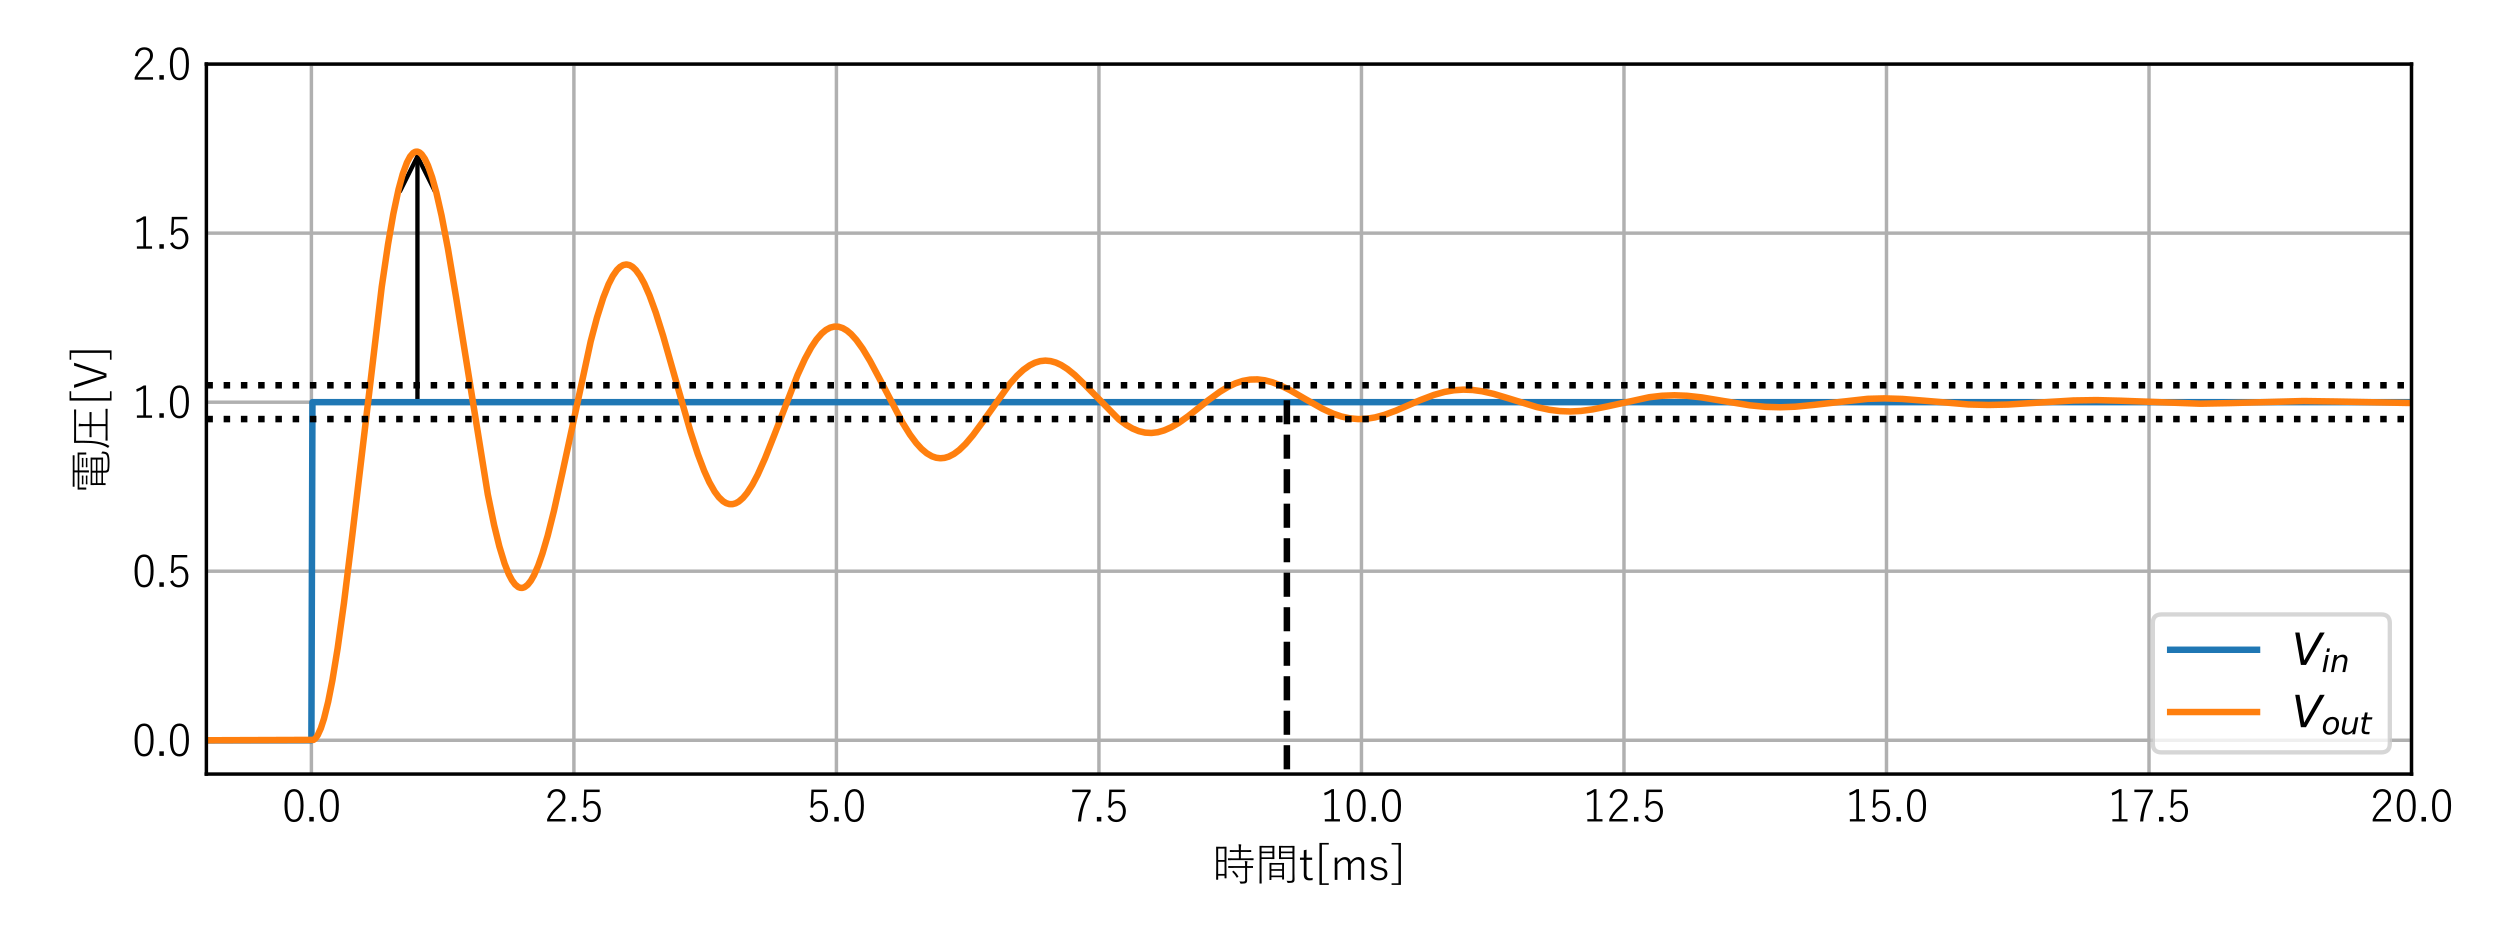 <?xml version="1.0" encoding="utf-8" standalone="no"?>
<!DOCTYPE svg PUBLIC "-//W3C//DTD SVG 1.1//EN"
  "http://www.w3.org/Graphics/SVG/1.1/DTD/svg11.dtd">
<svg xmlns:xlink="http://www.w3.org/1999/xlink" width="576pt" height="216pt" viewBox="0 0 576 216" xmlns="http://www.w3.org/2000/svg" version="1.1">
 <defs>
  <style type="text/css">*{stroke-linejoin: round; stroke-linecap: butt}</style>
 </defs>
 <g id="figure_1">
  <g id="patch_1">
   <path d="M 0 216 
L 576 216 
L 576 0 
L 0 0 
z
" style="fill: #ffffff"/>
  </g>
  <g id="axes_1">
   <g id="patch_2">
    <path d="M 47.55 178.35 
L 555.615 178.35 
L 555.615 14.76 
L 47.55 14.76 
z
" style="fill: #ffffff"/>
   </g>
   <g id="matplotlib.axis_1">
    <g id="xtick_1">
     <g id="line2d_1">
      <path d="M 71.744 178.35 
L 71.744 14.76 
" clip-path="url(#p71c3889fd0)" style="fill: none; stroke: #b0b0b0; stroke-width: 0.8; stroke-linecap: square"/>
     </g>
     <g id="line2d_2"/>
     <g id="text_1">
      <!-- 0.0 -->
      <g transform="translate(64.894 189.492)scale(0.1 -0.1)">
       <defs>
        <path id="YuGothic-Regular-30" d="M 1788 4806 
Q 3150 4806 3150 2456 
Q 3150 56 1772 56 
Q 409 56 409 2444 
Q 409 4806 1788 4806 
z
M 1788 4453 
Q 1269 4453 1047 3938 
Q 838 3456 838 2456 
Q 838 1303 1100 819 
Q 1322 409 1772 409 
Q 2291 409 2516 950 
Q 2722 1444 2722 2450 
Q 2722 3591 2456 4059 
Q 2234 4453 1788 4453 
z
" transform="scale(0.016)"/>
        <path id="YuGothic-Regular-2e" d="M 1147 794 
L 1147 141 
L 506 141 
L 506 794 
L 1147 794 
z
" transform="scale(0.016)"/>
       </defs>
       <use xlink:href="#YuGothic-Regular-30"/>
       <use xlink:href="#YuGothic-Regular-2e" x="55.615"/>
       <use xlink:href="#YuGothic-Regular-30" x="81.396"/>
      </g>
     </g>
    </g>
    <g id="xtick_2">
     <g id="line2d_3">
      <path d="M 132.227 178.35 
L 132.227 14.76 
" clip-path="url(#p71c3889fd0)" style="fill: none; stroke: #b0b0b0; stroke-width: 0.8; stroke-linecap: square"/>
     </g>
     <g id="line2d_4"/>
     <g id="text_2">
      <!-- 2.5 -->
      <g transform="translate(125.377 189.492)scale(0.1 -0.1)">
       <defs>
        <path id="YuGothic-Regular-32" d="M 459 3597 
Q 588 4228 988 4541 
Q 1325 4806 1819 4806 
Q 2406 4806 2750 4453 
Q 3059 4138 3059 3628 
Q 3059 3219 2838 2875 
Q 2628 2556 2094 2075 
Q 1191 1284 825 494 
L 3066 494 
L 3066 141 
L 422 141 
L 422 456 
Q 819 1406 1806 2309 
Q 2331 2800 2497 3088 
Q 2638 3331 2638 3628 
Q 2638 4038 2378 4263 
Q 2156 4453 1813 4453 
Q 1025 4453 863 3494 
L 459 3597 
z
" transform="scale(0.016)"/>
        <path id="YuGothic-Regular-35" d="M 2906 4728 
L 2906 4375 
L 1016 4375 
L 959 3159 
Q 953 3022 922 2622 
Q 1066 2856 1325 2988 
Q 1556 3103 1819 3103 
Q 2397 3103 2753 2653 
Q 3072 2247 3072 1625 
Q 3072 850 2622 416 
Q 2253 56 1716 56 
Q 772 56 434 909 
L 825 1075 
Q 1059 403 1716 403 
Q 2172 403 2425 766 
Q 2650 1088 2650 1606 
Q 2650 2188 2381 2494 
Q 2147 2756 1759 2756 
Q 1447 2756 1209 2566 
Q 1003 2397 903 2116 
L 569 2169 
L 678 4728 
L 2906 4728 
z
" transform="scale(0.016)"/>
       </defs>
       <use xlink:href="#YuGothic-Regular-32"/>
       <use xlink:href="#YuGothic-Regular-2e" x="55.615"/>
       <use xlink:href="#YuGothic-Regular-35" x="81.396"/>
      </g>
     </g>
    </g>
    <g id="xtick_3">
     <g id="line2d_5">
      <path d="M 192.711 178.35 
L 192.711 14.76 
" clip-path="url(#p71c3889fd0)" style="fill: none; stroke: #b0b0b0; stroke-width: 0.8; stroke-linecap: square"/>
     </g>
     <g id="line2d_6"/>
     <g id="text_3">
      <!-- 5.0 -->
      <g transform="translate(185.861 189.492)scale(0.1 -0.1)">
       <use xlink:href="#YuGothic-Regular-35"/>
       <use xlink:href="#YuGothic-Regular-2e" x="55.615"/>
       <use xlink:href="#YuGothic-Regular-30" x="81.396"/>
      </g>
     </g>
    </g>
    <g id="xtick_4">
     <g id="line2d_7">
      <path d="M 253.195 178.35 
L 253.195 14.76 
" clip-path="url(#p71c3889fd0)" style="fill: none; stroke: #b0b0b0; stroke-width: 0.8; stroke-linecap: square"/>
     </g>
     <g id="line2d_8"/>
     <g id="text_4">
      <!-- 7.5 -->
      <g transform="translate(246.345 189.492)scale(0.1 -0.1)">
       <defs>
        <path id="YuGothic-Regular-37" d="M 3091 4728 
L 3091 4406 
Q 2434 3356 2106 2284 
Q 1809 1325 1709 141 
L 1253 141 
Q 1381 1450 1778 2538 
Q 2100 3428 2675 4363 
L 434 4363 
L 434 4728 
L 3091 4728 
z
" transform="scale(0.016)"/>
       </defs>
       <use xlink:href="#YuGothic-Regular-37"/>
       <use xlink:href="#YuGothic-Regular-2e" x="55.615"/>
       <use xlink:href="#YuGothic-Regular-35" x="81.396"/>
      </g>
     </g>
    </g>
    <g id="xtick_5">
     <g id="line2d_9">
      <path d="M 313.679 178.35 
L 313.679 14.76 
" clip-path="url(#p71c3889fd0)" style="fill: none; stroke: #b0b0b0; stroke-width: 0.8; stroke-linecap: square"/>
     </g>
     <g id="line2d_10"/>
     <g id="text_5">
      <!-- 10.0 -->
      <g transform="translate(304.049 189.492)scale(0.1 -0.1)">
       <defs>
        <path id="YuGothic-Regular-31" d="M 2063 4794 
L 2063 481 
L 2925 481 
L 2925 141 
L 744 141 
L 744 481 
L 1666 481 
L 1666 4359 
Q 1259 4081 725 3878 
L 653 4250 
Q 1184 4428 1734 4794 
L 2063 4794 
z
" transform="scale(0.016)"/>
       </defs>
       <use xlink:href="#YuGothic-Regular-31"/>
       <use xlink:href="#YuGothic-Regular-30" x="55.615"/>
       <use xlink:href="#YuGothic-Regular-2e" x="111.23"/>
       <use xlink:href="#YuGothic-Regular-30" x="137.012"/>
      </g>
     </g>
    </g>
    <g id="xtick_6">
     <g id="line2d_11">
      <path d="M 374.163 178.35 
L 374.163 14.76 
" clip-path="url(#p71c3889fd0)" style="fill: none; stroke: #b0b0b0; stroke-width: 0.8; stroke-linecap: square"/>
     </g>
     <g id="line2d_12"/>
     <g id="text_6">
      <!-- 12.5 -->
      <g transform="translate(364.533 189.492)scale(0.1 -0.1)">
       <use xlink:href="#YuGothic-Regular-31"/>
       <use xlink:href="#YuGothic-Regular-32" x="55.615"/>
       <use xlink:href="#YuGothic-Regular-2e" x="111.23"/>
       <use xlink:href="#YuGothic-Regular-35" x="137.012"/>
      </g>
     </g>
    </g>
    <g id="xtick_7">
     <g id="line2d_13">
      <path d="M 434.647 178.35 
L 434.647 14.76 
" clip-path="url(#p71c3889fd0)" style="fill: none; stroke: #b0b0b0; stroke-width: 0.8; stroke-linecap: square"/>
     </g>
     <g id="line2d_14"/>
     <g id="text_7">
      <!-- 15.0 -->
      <g transform="translate(425.017 189.492)scale(0.1 -0.1)">
       <use xlink:href="#YuGothic-Regular-31"/>
       <use xlink:href="#YuGothic-Regular-35" x="55.615"/>
       <use xlink:href="#YuGothic-Regular-2e" x="111.23"/>
       <use xlink:href="#YuGothic-Regular-30" x="137.012"/>
      </g>
     </g>
    </g>
    <g id="xtick_8">
     <g id="line2d_15">
      <path d="M 495.131 178.35 
L 495.131 14.76 
" clip-path="url(#p71c3889fd0)" style="fill: none; stroke: #b0b0b0; stroke-width: 0.8; stroke-linecap: square"/>
     </g>
     <g id="line2d_16"/>
     <g id="text_8">
      <!-- 17.5 -->
      <g transform="translate(485.501 189.492)scale(0.1 -0.1)">
       <use xlink:href="#YuGothic-Regular-31"/>
       <use xlink:href="#YuGothic-Regular-37" x="55.615"/>
       <use xlink:href="#YuGothic-Regular-2e" x="111.23"/>
       <use xlink:href="#YuGothic-Regular-35" x="137.012"/>
      </g>
     </g>
    </g>
    <g id="xtick_9">
     <g id="line2d_17">
      <path d="M 555.615 178.35 
L 555.615 14.76 
" clip-path="url(#p71c3889fd0)" style="fill: none; stroke: #b0b0b0; stroke-width: 0.8; stroke-linecap: square"/>
     </g>
     <g id="line2d_18"/>
     <g id="text_9">
      <!-- 20.0 -->
      <g transform="translate(545.985 189.492)scale(0.1 -0.1)">
       <use xlink:href="#YuGothic-Regular-32"/>
       <use xlink:href="#YuGothic-Regular-30" x="55.615"/>
       <use xlink:href="#YuGothic-Regular-2e" x="111.23"/>
       <use xlink:href="#YuGothic-Regular-30" x="137.012"/>
      </g>
     </g>
    </g>
    <g id="text_10">
     <!-- 時間t[ms] -->
     <g transform="translate(279.112 202.941)scale(0.1 -0.1)">
      <defs>
       <path id="YuGothic-Regular-6642" d="M 4850 1863 
L 3341 1863 
L 2463 1850 
Q 2419 1850 2419 1894 
L 2419 2094 
Q 2419 2131 2463 2131 
L 3341 2125 
L 4850 2125 
L 4850 2169 
Q 4850 2647 4806 2853 
Q 5006 2844 5131 2816 
Q 5209 2806 5209 2772 
Q 5209 2741 5169 2663 
Q 5138 2581 5138 2181 
L 5138 2125 
L 5944 2131 
Q 5988 2131 5988 2094 
L 5988 1894 
Q 5988 1850 5944 1850 
L 5138 1863 
L 5138 909 
L 5144 84 
Q 5144 -197 4978 -313 
Q 4838 -409 4375 -409 
Q 4344 -409 4269 -409 
Q 4188 -409 4172 -394 
Q 4156 -378 4134 -306 
Q 4094 -172 4025 -84 
Q 4231 -109 4472 -109 
Q 4538 -109 4619 -106 
Q 4850 -106 4850 141 
L 4850 1863 
z
M 972 738 
L 972 194 
Q 972 156 928 156 
L 722 156 
Q 678 156 678 194 
L 691 2163 
L 691 3384 
L 678 4872 
Q 678 4916 722 4916 
L 1222 4903 
L 1631 4903 
L 2131 4916 
Q 2175 4916 2175 4872 
L 2163 3578 
L 2163 2284 
L 2175 406 
Q 2175 359 2131 359 
L 1931 359 
Q 1888 359 1888 406 
L 1888 738 
L 972 738 
z
M 972 2994 
L 1888 2994 
L 1888 4641 
L 972 4641 
L 972 2994 
z
M 972 2738 
L 972 994 
L 1888 994 
L 1888 2738 
L 972 2738 
z
M 3950 3238 
L 3950 4159 
L 3522 4159 
L 2697 4147 
Q 2644 4147 2644 4191 
L 2644 4384 
Q 2644 4428 2697 4428 
L 3522 4416 
L 3950 4416 
L 3950 4447 
Q 3950 5019 3906 5272 
Q 4025 5269 4238 5241 
Q 4300 5231 4300 5191 
Q 4300 5172 4275 5081 
Q 4238 4975 4238 4459 
L 4238 4416 
L 4866 4416 
L 5691 4428 
Q 5734 4428 5734 4384 
L 5734 4191 
Q 5734 4147 5691 4147 
L 4866 4159 
L 4238 4159 
L 4238 3238 
L 5134 3238 
L 6022 3250 
Q 6069 3250 6069 3206 
L 6069 3013 
Q 6069 2969 6022 2969 
L 5134 2981 
L 3309 2981 
L 2428 2969 
Q 2381 2969 2381 3013 
L 2381 3206 
Q 2381 3250 2428 3250 
L 3309 3238 
L 3950 3238 
z
M 3225 1434 
Q 3609 1097 3878 647 
Q 3888 631 3888 616 
Q 3888 594 3847 563 
L 3738 488 
Q 3678 447 3666 447 
Q 3650 447 3634 475 
Q 3378 925 3009 1275 
Q 2988 1291 2988 1303 
Q 2988 1322 3047 1363 
L 3134 1428 
Q 3175 1453 3191 1453 
Q 3203 1453 3225 1434 
z
" transform="scale(0.016)"/>
       <path id="YuGothic-Regular-9593" d="M 2388 525 
L 2388 159 
Q 2388 116 2344 116 
L 2150 116 
Q 2106 116 2106 159 
L 2119 1281 
L 2119 1813 
L 2106 2534 
Q 2106 2578 2150 2578 
L 2809 2566 
L 3513 2566 
L 4172 2578 
Q 4209 2578 4209 2534 
L 4197 1900 
L 4197 1325 
L 4209 231 
Q 4209 184 4172 184 
L 3972 184 
Q 3928 184 3928 231 
L 3928 525 
L 2388 525 
z
M 2388 1684 
L 3928 1684 
L 3928 2322 
L 2388 2322 
L 2388 1684 
z
M 2388 1441 
L 2388 763 
L 3928 763 
L 3928 1441 
L 2388 1441 
z
M 5416 3141 
L 4213 3141 
L 3525 3128 
Q 3481 3128 3481 3172 
L 3488 3725 
L 3488 4444 
L 3481 4994 
Q 3481 5038 3525 5038 
L 4213 5025 
L 4988 5025 
L 5672 5038 
Q 5716 5038 5716 4994 
L 5703 4078 
L 5703 1100 
L 5722 263 
Q 5722 50 5681 -50 
Q 5647 -128 5563 -194 
Q 5422 -303 4938 -303 
Q 4897 -303 4800 -303 
Q 4725 -303 4709 -288 
Q 4697 -275 4678 -206 
Q 4644 -84 4575 13 
Q 4791 -16 5050 -16 
Q 5294 -16 5359 56 
Q 5416 119 5416 319 
L 5416 3141 
z
M 5416 3378 
L 5416 3981 
L 3769 3981 
L 3769 3378 
L 5416 3378 
z
M 5416 4219 
L 5416 4781 
L 3769 4781 
L 3769 4219 
L 5416 4219 
z
M 1428 5025 
L 2138 5025 
L 2778 5038 
Q 2822 5038 2822 4994 
L 2809 4416 
L 2809 3756 
L 2822 3172 
Q 2822 3128 2778 3128 
L 2138 3141 
L 972 3141 
L 972 953 
L 984 -347 
Q 984 -391 941 -391 
L 716 -391 
Q 672 -391 672 -347 
L 684 953 
L 684 3678 
L 672 4994 
Q 672 5038 716 5038 
L 1428 5025 
z
M 972 3981 
L 972 3378 
L 2528 3378 
L 2528 3981 
L 972 3981 
z
M 972 4219 
L 2528 4219 
L 2528 4781 
L 972 4781 
L 972 4219 
z
" transform="scale(0.016)"/>
       <path id="YuGothic-Regular-74" d="M 1197 4488 
L 1197 3341 
L 2003 3341 
L 2003 3022 
L 1197 3022 
L 1197 941 
Q 1197 375 1672 375 
Q 1878 375 2088 422 
L 2059 97 
Q 1859 63 1606 63 
Q 800 63 800 863 
L 800 3022 
L 250 3022 
L 250 3341 
L 800 3341 
L 800 4397 
L 1197 4488 
z
" transform="scale(0.016)"/>
       <path id="YuGothic-Regular-5b" d="M 2200 5459 
L 2200 5222 
L 1209 5222 
L 1209 -356 
L 2200 -356 
L 2200 -588 
L 856 -588 
L 856 5459 
L 2200 5459 
z
" transform="scale(0.016)"/>
       <path id="YuGothic-Regular-6d" d="M 1019 3341 
L 1019 2747 
Q 1519 3419 2100 3419 
Q 2450 3419 2688 3206 
Q 2894 3025 2931 2753 
Q 3419 3419 4019 3419 
Q 4441 3419 4678 3147 
Q 4891 2906 4891 2516 
L 4891 141 
L 4494 141 
L 4494 2350 
Q 4494 3059 3909 3059 
Q 3644 3059 3369 2853 
Q 3138 2678 2956 2394 
L 2956 141 
L 2559 141 
L 2559 2350 
Q 2559 3059 1997 3059 
Q 1731 3059 1463 2863 
Q 1222 2691 1031 2394 
L 1031 141 
L 641 141 
L 641 3341 
L 1019 3341 
z
" transform="scale(0.016)"/>
       <path id="YuGothic-Regular-73" d="M 2759 2663 
L 2375 2528 
Q 2194 3106 1594 3106 
Q 1231 3106 1034 2947 
Q 866 2809 866 2594 
Q 866 2325 1034 2197 
Q 1184 2081 1569 1997 
L 1825 1941 
Q 2419 1803 2641 1578 
Q 2844 1375 2844 1003 
Q 2844 563 2503 306 
Q 2181 63 1628 63 
Q 663 63 366 838 
L 750 984 
Q 963 375 1634 375 
Q 2078 375 2291 578 
Q 2453 734 2453 966 
Q 2453 1263 2284 1394 
Q 2125 1516 1691 1613 
L 1434 1672 
Q 869 1800 659 2034 
Q 488 2225 488 2559 
Q 488 2963 803 3197 
Q 1097 3419 1600 3419 
Q 2466 3419 2759 2663 
z
" transform="scale(0.016)"/>
       <path id="YuGothic-Regular-5d" d="M 1613 5453 
L 1613 -588 
L 269 -588 
L 269 -356 
L 1259 -356 
L 1259 5222 
L 269 5222 
L 269 5453 
L 1613 5453 
z
" transform="scale(0.016)"/>
      </defs>
      <use xlink:href="#YuGothic-Regular-6642"/>
      <use xlink:href="#YuGothic-Regular-9593" x="100"/>
      <use xlink:href="#YuGothic-Regular-74" x="200"/>
      <use xlink:href="#YuGothic-Regular-5b" x="235.205"/>
      <use xlink:href="#YuGothic-Regular-6d" x="273.828"/>
      <use xlink:href="#YuGothic-Regular-73" x="359.912"/>
      <use xlink:href="#YuGothic-Regular-5d" x="410.791"/>
     </g>
    </g>
   </g>
   <g id="matplotlib.axis_2">
    <g id="ytick_1">
     <g id="line2d_19">
      <path d="M 47.55 170.56 
L 555.615 170.56 
" clip-path="url(#p71c3889fd0)" style="fill: none; stroke: #b0b0b0; stroke-width: 0.8; stroke-linecap: square"/>
     </g>
     <g id="line2d_20"/>
     <g id="text_11">
      <!-- 0.0 -->
      <g transform="translate(30.35 174.381)scale(0.1 -0.1)">
       <use xlink:href="#YuGothic-Regular-30"/>
       <use xlink:href="#YuGothic-Regular-2e" x="55.615"/>
       <use xlink:href="#YuGothic-Regular-30" x="81.396"/>
      </g>
     </g>
    </g>
    <g id="ytick_2">
     <g id="line2d_21">
      <path d="M 47.55 131.61 
L 555.615 131.61 
" clip-path="url(#p71c3889fd0)" style="fill: none; stroke: #b0b0b0; stroke-width: 0.8; stroke-linecap: square"/>
     </g>
     <g id="line2d_22"/>
     <g id="text_12">
      <!-- 0.5 -->
      <g transform="translate(30.35 135.431)scale(0.1 -0.1)">
       <use xlink:href="#YuGothic-Regular-30"/>
       <use xlink:href="#YuGothic-Regular-2e" x="55.615"/>
       <use xlink:href="#YuGothic-Regular-35" x="81.396"/>
      </g>
     </g>
    </g>
    <g id="ytick_3">
     <g id="line2d_23">
      <path d="M 47.55 92.66 
L 555.615 92.66 
" clip-path="url(#p71c3889fd0)" style="fill: none; stroke: #b0b0b0; stroke-width: 0.8; stroke-linecap: square"/>
     </g>
     <g id="line2d_24"/>
     <g id="text_13">
      <!-- 1.0 -->
      <g transform="translate(30.35 96.481)scale(0.1 -0.1)">
       <use xlink:href="#YuGothic-Regular-31"/>
       <use xlink:href="#YuGothic-Regular-2e" x="55.615"/>
       <use xlink:href="#YuGothic-Regular-30" x="81.396"/>
      </g>
     </g>
    </g>
    <g id="ytick_4">
     <g id="line2d_25">
      <path d="M 47.55 53.71 
L 555.615 53.71 
" clip-path="url(#p71c3889fd0)" style="fill: none; stroke: #b0b0b0; stroke-width: 0.8; stroke-linecap: square"/>
     </g>
     <g id="line2d_26"/>
     <g id="text_14">
      <!-- 1.5 -->
      <g transform="translate(30.35 57.531)scale(0.1 -0.1)">
       <use xlink:href="#YuGothic-Regular-31"/>
       <use xlink:href="#YuGothic-Regular-2e" x="55.615"/>
       <use xlink:href="#YuGothic-Regular-35" x="81.396"/>
      </g>
     </g>
    </g>
    <g id="ytick_5">
     <g id="line2d_27">
      <path d="M 47.55 14.76 
L 555.615 14.76 
" clip-path="url(#p71c3889fd0)" style="fill: none; stroke: #b0b0b0; stroke-width: 0.8; stroke-linecap: square"/>
     </g>
     <g id="line2d_28"/>
     <g id="text_15">
      <!-- 2.0 -->
      <g transform="translate(30.35 18.581)scale(0.1 -0.1)">
       <use xlink:href="#YuGothic-Regular-32"/>
       <use xlink:href="#YuGothic-Regular-2e" x="55.615"/>
       <use xlink:href="#YuGothic-Regular-30" x="81.396"/>
      </g>
     </g>
    </g>
    <g id="text_16">
     <!-- 電圧[V] -->
     <g transform="translate(24.758 113.662)rotate(-90)scale(0.1 -0.1)">
      <defs>
       <path id="YuGothic-Regular-96fb" d="M 2975 641 
L 1472 641 
L 1472 313 
Q 1472 269 1428 269 
L 1222 269 
Q 1184 269 1184 313 
L 1197 903 
L 1197 1784 
L 1184 2381 
Q 1184 2431 1222 2431 
L 2181 2419 
L 4178 2419 
L 5109 2431 
Q 5153 2431 5153 2381 
L 5141 1822 
L 5141 1228 
L 5153 672 
Q 5153 628 5109 628 
L 4178 641 
L 3256 641 
L 3256 391 
Q 3256 188 3338 100 
Q 3400 31 3541 6 
Q 3769 -31 4441 -31 
Q 5269 -31 5522 141 
Q 5634 216 5681 391 
Q 5728 559 5741 903 
Q 5841 825 5947 781 
Q 6028 747 6028 703 
Q 6028 688 6022 641 
Q 5984 278 5888 103 
Q 5816 -25 5684 -109 
Q 5397 -294 4453 -294 
Q 3700 -294 3353 -231 
Q 2975 -163 2975 300 
L 2975 641 
z
M 2975 1444 
L 1472 1444 
L 1472 872 
L 2975 872 
L 2975 1444 
z
M 3256 1444 
L 3256 872 
L 4856 872 
L 4856 1444 
L 3256 1444 
z
M 2975 1663 
L 2975 2188 
L 1472 2188 
L 1472 1663 
L 2975 1663 
z
M 3256 1663 
L 4856 1663 
L 4856 2188 
L 3256 2188 
L 3256 1663 
z
M 3009 4288 
L 3009 4747 
L 1906 4747 
L 991 4734 
Q 947 4734 947 4781 
L 947 4966 
Q 947 5009 991 5009 
L 1906 4997 
L 4519 4997 
L 5434 5009 
Q 5478 5009 5478 4966 
L 5478 4781 
Q 5478 4734 5434 4734 
L 4519 4747 
L 3297 4747 
L 3297 4288 
L 4947 4288 
L 5831 4300 
Q 5881 4300 5881 4256 
L 5869 3972 
L 5869 3738 
L 5881 3097 
Q 5881 3050 5831 3050 
L 5625 3050 
Q 5581 3050 5581 3097 
L 5581 4050 
L 3297 4050 
L 3297 3347 
L 3309 2713 
Q 3309 2669 3266 2669 
L 3041 2669 
Q 2997 2669 2997 2713 
L 3009 3347 
L 3009 4050 
L 831 4050 
L 831 3097 
Q 831 3050 788 3050 
L 575 3050 
Q 531 3050 531 3097 
L 544 3738 
L 544 3941 
L 531 4256 
Q 531 4300 575 4300 
L 1459 4288 
L 3009 4288 
z
M 1766 3681 
L 2088 3681 
L 2516 3694 
Q 2559 3694 2559 3647 
L 2559 3500 
Q 2559 3456 2516 3456 
L 2088 3469 
L 1766 3469 
L 1338 3456 
Q 1294 3456 1294 3500 
L 1294 3647 
Q 1294 3694 1338 3694 
L 1766 3681 
z
M 1766 3103 
L 2088 3103 
L 2516 3116 
Q 2559 3116 2559 3072 
L 2559 2925 
Q 2559 2881 2516 2881 
L 2088 2894 
L 1766 2894 
L 1338 2881 
Q 1294 2881 1294 2925 
L 1294 3072 
Q 1294 3116 1338 3116 
L 1766 3103 
z
M 4250 3681 
L 4603 3681 
L 5056 3694 
Q 5100 3694 5100 3647 
L 5100 3500 
Q 5100 3456 5056 3456 
L 4603 3469 
L 4250 3469 
L 3803 3456 
Q 3756 3456 3756 3500 
L 3756 3647 
Q 3756 3694 3803 3694 
L 4250 3681 
z
M 4250 3103 
L 4603 3103 
L 5056 3116 
Q 5100 3116 5100 3072 
L 5100 2925 
Q 5100 2881 5056 2881 
L 4603 2894 
L 4250 2894 
L 3803 2881 
Q 3756 2881 3756 2925 
L 3756 3072 
Q 3756 3116 3803 3116 
L 4250 3103 
z
" transform="scale(0.016)"/>
       <path id="YuGothic-Regular-5727" d="M 3425 269 
L 3425 2297 
L 2759 2297 
L 1875 2284 
Q 1831 2284 1831 2328 
L 1831 2547 
Q 1831 2591 1875 2591 
L 2759 2578 
L 3425 2578 
L 3425 3334 
Q 3425 3906 3381 4159 
Q 3578 4150 3722 4122 
Q 3788 4109 3788 4069 
Q 3788 4028 3763 3959 
Q 3725 3831 3725 3353 
L 3725 2578 
L 4519 2578 
L 5400 2591 
Q 5447 2591 5447 2547 
L 5447 2328 
Q 5447 2284 5400 2284 
L 4519 2297 
L 3725 2297 
L 3725 269 
L 4959 269 
L 5875 281 
Q 5919 281 5919 238 
L 5919 13 
Q 5919 -25 5875 -25 
L 4959 -13 
L 2291 -13 
L 1384 -25 
Q 1338 -25 1338 13 
L 1338 238 
Q 1338 281 1384 281 
L 2291 269 
L 3425 269 
z
M 1325 4519 
L 1325 3481 
Q 1325 2188 1191 1466 
Q 1028 506 616 -216 
Q 578 -281 559 -281 
Q 544 -281 494 -231 
Q 400 -138 275 -97 
Q 741 588 903 1575 
Q 1025 2244 1025 3481 
L 1013 4769 
Q 1013 4813 1056 4813 
L 1972 4800 
L 4878 4800 
L 5778 4813 
Q 5825 4813 5825 4769 
L 5825 4550 
Q 5825 4506 5778 4506 
L 4878 4519 
L 1325 4519 
z
" transform="scale(0.016)"/>
       <path id="YuGothic-Regular-56" d="M 3891 4806 
L 2338 141 
L 1791 141 
L 263 4806 
L 722 4806 
L 1631 1913 
Q 1722 1631 1856 1175 
Q 2013 653 2053 513 
L 2119 513 
Q 2319 1228 2528 1900 
L 3463 4806 
L 3891 4806 
z
" transform="scale(0.016)"/>
      </defs>
      <use xlink:href="#YuGothic-Regular-96fb"/>
      <use xlink:href="#YuGothic-Regular-5727" x="100"/>
      <use xlink:href="#YuGothic-Regular-5b" x="200"/>
      <use xlink:href="#YuGothic-Regular-56" x="238.623"/>
      <use xlink:href="#YuGothic-Regular-5d" x="303.516"/>
     </g>
    </g>
   </g>
   <g id="patch_3">
    <path d="M 96.179 92.66 
Q 96.179 63.79 96.179 36.038 
" clip-path="url(#p71c3889fd0)" style="fill: none; stroke: #000000; stroke-linecap: round"/>
    <path d="M 92.179 44.038 
L 96.179 36.038 
L 100.179 44.038 
" clip-path="url(#p71c3889fd0)" style="fill: none; stroke: #000000; stroke-linecap: round"/>
   </g>
   <g id="line2d_29">
    <path d="M 47.55 170.56 
L 71.744 170.56 
L 71.986 92.66 
L 555.857 92.66 
L 555.857 92.66 
" clip-path="url(#p71c3889fd0)" style="fill: none; stroke: #1f77b4; stroke-width: 1.5; stroke-linecap: square"/>
   </g>
   <g id="line2d_30">
    <path d="M 47.55 170.56 
L 72.227 170.469 
L 72.711 170.084 
L 73.195 169.394 
L 73.921 167.807 
L 74.647 165.577 
L 75.615 161.662 
L 76.582 156.75 
L 77.792 149.364 
L 79.244 138.971 
L 81.179 123.223 
L 87.953 66.079 
L 89.405 56.261 
L 90.615 49.315 
L 91.824 43.639 
L 92.792 40.083 
L 93.76 37.441 
L 94.486 36.073 
L 95.211 35.233 
L 95.695 34.966 
L 96.179 34.932 
L 96.663 35.127 
L 97.147 35.549 
L 97.873 36.596 
L 98.598 38.125 
L 99.566 40.872 
L 100.534 44.372 
L 101.744 49.692 
L 103.195 57.248 
L 105.131 68.791 
L 112.389 113.911 
L 113.84 120.962 
L 115.05 125.893 
L 116.26 129.861 
L 117.227 132.296 
L 117.953 133.674 
L 118.679 134.661 
L 119.405 135.257 
L 119.889 135.437 
L 120.373 135.445 
L 120.857 135.283 
L 121.582 134.727 
L 122.308 133.806 
L 123.034 132.534 
L 124.002 130.324 
L 124.969 127.573 
L 126.179 123.457 
L 127.631 117.691 
L 129.566 108.991 
L 136.098 78.629 
L 137.55 73.154 
L 139.002 68.561 
L 140.211 65.502 
L 141.179 63.598 
L 142.147 62.199 
L 142.873 61.486 
L 143.598 61.064 
L 144.324 60.932 
L 145.05 61.084 
L 145.776 61.515 
L 146.502 62.216 
L 147.469 63.551 
L 148.437 65.314 
L 149.647 68.061 
L 151.098 72.04 
L 152.792 77.411 
L 155.453 86.76 
L 159.082 99.43 
L 160.776 104.62 
L 162.228 108.451 
L 163.437 111.119 
L 164.647 113.255 
L 165.615 114.555 
L 166.582 115.478 
L 167.308 115.92 
L 168.034 116.146 
L 168.76 116.159 
L 169.486 115.963 
L 170.211 115.562 
L 171.179 114.723 
L 172.147 113.555 
L 173.357 111.674 
L 174.566 109.381 
L 176.26 105.611 
L 178.437 100.114 
L 183.76 86.377 
L 185.453 82.696 
L 186.905 80.036 
L 188.115 78.228 
L 189.324 76.829 
L 190.292 76.018 
L 191.26 75.49 
L 192.228 75.245 
L 193.195 75.281 
L 194.163 75.59 
L 195.131 76.162 
L 196.099 76.98 
L 197.308 78.322 
L 198.76 80.34 
L 200.453 83.147 
L 202.631 87.231 
L 207.953 97.403 
L 209.647 100.119 
L 211.099 102.078 
L 212.308 103.406 
L 213.518 104.431 
L 214.728 105.136 
L 215.695 105.465 
L 216.663 105.583 
L 217.631 105.495 
L 218.599 105.206 
L 219.808 104.577 
L 221.018 103.674 
L 222.47 102.272 
L 224.163 100.274 
L 226.34 97.309 
L 232.631 88.478 
L 234.324 86.565 
L 235.776 85.218 
L 237.228 84.181 
L 238.437 83.572 
L 239.647 83.204 
L 240.857 83.08 
L 242.066 83.195 
L 243.276 83.539 
L 244.486 84.097 
L 245.937 85.021 
L 247.631 86.394 
L 249.808 88.505 
L 257.792 96.641 
L 259.486 97.901 
L 260.937 98.741 
L 262.389 99.337 
L 263.841 99.677 
L 265.292 99.757 
L 266.744 99.584 
L 268.195 99.173 
L 269.889 98.424 
L 271.582 97.43 
L 273.76 95.887 
L 278.357 92.239 
L 281.018 90.296 
L 282.953 89.123 
L 284.647 88.321 
L 286.341 87.758 
L 288.034 87.454 
L 289.728 87.41 
L 291.421 87.62 
L 293.115 88.061 
L 295.05 88.81 
L 297.228 89.894 
L 300.857 92.003 
L 304.728 94.194 
L 307.147 95.302 
L 309.083 95.962 
L 311.018 96.385 
L 312.953 96.558 
L 314.889 96.48 
L 316.824 96.168 
L 319.002 95.576 
L 321.663 94.592 
L 327.228 92.182 
L 330.373 90.989 
L 332.792 90.308 
L 334.97 89.921 
L 337.147 89.77 
L 339.324 89.852 
L 341.502 90.151 
L 344.163 90.756 
L 347.55 91.777 
L 354.083 93.79 
L 356.986 94.412 
L 359.405 94.715 
L 361.824 94.803 
L 364.244 94.68 
L 366.905 94.329 
L 370.292 93.644 
L 379.97 91.523 
L 382.873 91.184 
L 385.776 91.071 
L 388.679 91.184 
L 392.066 91.558 
L 396.663 92.323 
L 403.195 93.392 
L 406.825 93.743 
L 410.212 93.837 
L 413.599 93.706 
L 417.712 93.308 
L 430.292 91.892 
L 434.163 91.787 
L 438.276 91.913 
L 443.357 92.319 
L 453.518 93.187 
L 458.115 93.307 
L 462.712 93.201 
L 469.002 92.804 
L 477.712 92.268 
L 483.034 92.182 
L 488.599 92.325 
L 506.986 93.015 
L 513.518 92.883 
L 530.696 92.396 
L 538.196 92.509 
L 555.373 92.855 
L 555.857 92.853 
L 555.857 92.853 
" clip-path="url(#p71c3889fd0)" style="fill: none; stroke: #ff7f0e; stroke-width: 1.5; stroke-linecap: square"/>
   </g>
   <g id="LineCollection_1">
    <path d="M 47.55 96.555 
L 555.615 96.555 
" clip-path="url(#p71c3889fd0)" style="fill: none; stroke-dasharray: 1.5,2.475; stroke-dashoffset: 0; stroke: #000000; stroke-width: 1.5"/>
    <path d="M 47.55 88.765 
L 555.615 88.765 
" clip-path="url(#p71c3889fd0)" style="fill: none; stroke-dasharray: 1.5,2.475; stroke-dashoffset: 0; stroke: #000000; stroke-width: 1.5"/>
   </g>
   <g id="LineCollection_2">
    <path d="M 296.496 217 
L 296.496 88.765 
" clip-path="url(#p71c3889fd0)" style="fill: none; stroke-dasharray: 5.55,2.4; stroke-dashoffset: 0; stroke: #000000; stroke-width: 1.5"/>
   </g>
   <g id="patch_4">
    <path d="M 47.55 178.35 
L 47.55 14.76 
" style="fill: none; stroke: #000000; stroke-width: 0.8; stroke-linejoin: miter; stroke-linecap: square"/>
   </g>
   <g id="patch_5">
    <path d="M 555.615 178.35 
L 555.615 14.76 
" style="fill: none; stroke: #000000; stroke-width: 0.8; stroke-linejoin: miter; stroke-linecap: square"/>
   </g>
   <g id="patch_6">
    <path d="M 47.55 178.35 
L 555.615 178.35 
" style="fill: none; stroke: #000000; stroke-width: 0.8; stroke-linejoin: miter; stroke-linecap: square"/>
   </g>
   <g id="patch_7">
    <path d="M 47.55 14.76 
L 555.615 14.76 
" style="fill: none; stroke: #000000; stroke-width: 0.8; stroke-linejoin: miter; stroke-linecap: square"/>
   </g>
   <g id="legend_1">
    <g id="patch_8">
     <path d="M 498.015 173.35 
L 548.615 173.35 
Q 550.615 173.35 550.615 171.35 
L 550.615 143.566 
Q 550.615 141.566 548.615 141.566 
L 498.015 141.566 
Q 496.015 141.566 496.015 143.566 
L 496.015 171.35 
Q 496.015 173.35 498.015 173.35 
z
" style="fill: #ffffff; opacity: 0.8; stroke: #cccccc; stroke-linejoin: miter"/>
    </g>
    <g id="line2d_31">
     <path d="M 500.015 149.708 
L 510.015 149.708 
L 520.015 149.708 
" style="fill: none; stroke: #1f77b4; stroke-width: 1.5; stroke-linecap: square"/>
    </g>
    <g id="text_17">
     <!-- $V_{in}$ -->
     <g transform="translate(528.015 153.208)scale(0.1 -0.1)">
      <defs>
       <path id="DejaVuSans-Oblique-56" d="M 1319 0 
L 500 4666 
L 1119 4666 
L 1797 653 
L 4063 4666 
L 4750 4666 
L 2053 0 
L 1319 0 
z
" transform="scale(0.016)"/>
       <path id="DejaVuSans-Oblique-69" d="M 1172 4863 
L 1747 4863 
L 1606 4134 
L 1031 4134 
L 1172 4863 
z
M 909 3500 
L 1484 3500 
L 800 0 
L 225 0 
L 909 3500 
z
" transform="scale(0.016)"/>
       <path id="DejaVuSans-Oblique-6e" d="M 3566 2113 
L 3156 0 
L 2578 0 
L 2988 2091 
Q 3016 2238 3031 2350 
Q 3047 2463 3047 2528 
Q 3047 2791 2881 2937 
Q 2716 3084 2419 3084 
Q 1956 3084 1622 2776 
Q 1288 2469 1184 1941 
L 800 0 
L 225 0 
L 903 3500 
L 1478 3500 
L 1363 2950 
Q 1603 3253 1940 3418 
Q 2278 3584 2650 3584 
Q 3113 3584 3367 3334 
Q 3622 3084 3622 2631 
Q 3622 2519 3608 2391 
Q 3594 2263 3566 2113 
z
" transform="scale(0.016)"/>
      </defs>
      <use xlink:href="#DejaVuSans-Oblique-56" transform="translate(0 0.094)"/>
      <use xlink:href="#DejaVuSans-Oblique-69" transform="translate(68.408 -16.312)scale(0.7)"/>
      <use xlink:href="#DejaVuSans-Oblique-6e" transform="translate(87.856 -16.312)scale(0.7)"/>
     </g>
    </g>
    <g id="line2d_32">
     <path d="M 500.015 164.05 
L 510.015 164.05 
L 520.015 164.05 
" style="fill: none; stroke: #ff7f0e; stroke-width: 1.5; stroke-linecap: square"/>
    </g>
    <g id="text_18">
     <!-- $V_{out}$ -->
     <g transform="translate(528.015 167.55)scale(0.1 -0.1)">
      <defs>
       <path id="DejaVuSans-Oblique-6f" d="M 1625 -91 
Q 1009 -91 651 289 
Q 294 669 294 1325 
Q 294 1706 417 2101 
Q 541 2497 738 2766 
Q 1047 3184 1428 3384 
Q 1809 3584 2291 3584 
Q 2888 3584 3255 3212 
Q 3622 2841 3622 2241 
Q 3622 1825 3500 1412 
Q 3378 1000 3181 728 
Q 2875 309 2494 109 
Q 2113 -91 1625 -91 
z
M 891 1344 
Q 891 869 1089 633 
Q 1288 397 1691 397 
Q 2269 397 2648 901 
Q 3028 1406 3028 2181 
Q 3028 2634 2825 2865 
Q 2622 3097 2228 3097 
Q 1903 3097 1650 2945 
Q 1397 2794 1197 2484 
Q 1050 2253 970 1956 
Q 891 1659 891 1344 
z
" transform="scale(0.016)"/>
       <path id="DejaVuSans-Oblique-75" d="M 428 1388 
L 838 3500 
L 1416 3500 
L 1006 1409 
Q 975 1256 961 1147 
Q 947 1038 947 966 
Q 947 700 1109 554 
Q 1272 409 1569 409 
Q 2031 409 2368 721 
Q 2706 1034 2809 1563 
L 3194 3500 
L 3769 3500 
L 3091 0 
L 2516 0 
L 2631 550 
Q 2388 244 2052 76 
Q 1716 -91 1338 -91 
Q 878 -91 622 161 
Q 366 413 366 863 
Q 366 956 381 1097 
Q 397 1238 428 1388 
z
" transform="scale(0.016)"/>
       <path id="DejaVuSans-Oblique-74" d="M 2706 3500 
L 2619 3053 
L 1472 3053 
L 1100 1153 
Q 1081 1047 1072 975 
Q 1063 903 1063 863 
Q 1063 663 1183 572 
Q 1303 481 1569 481 
L 2150 481 
L 2053 0 
L 1503 0 
Q 991 0 739 200 
Q 488 400 488 806 
Q 488 878 497 964 
Q 506 1050 525 1153 
L 897 3053 
L 409 3053 
L 500 3500 
L 978 3500 
L 1172 4494 
L 1747 4494 
L 1556 3500 
L 2706 3500 
z
" transform="scale(0.016)"/>
      </defs>
      <use xlink:href="#DejaVuSans-Oblique-56" transform="translate(0 0.094)"/>
      <use xlink:href="#DejaVuSans-Oblique-6f" transform="translate(68.408 -16.312)scale(0.7)"/>
      <use xlink:href="#DejaVuSans-Oblique-75" transform="translate(111.235 -16.312)scale(0.7)"/>
      <use xlink:href="#DejaVuSans-Oblique-74" transform="translate(155.601 -16.312)scale(0.7)"/>
     </g>
    </g>
   </g>
  </g>
 </g>
 <defs>
  <clipPath id="p71c3889fd0">
   <rect x="47.55" y="14.76" width="508.065" height="163.59"/>
  </clipPath>
 </defs>
</svg>
